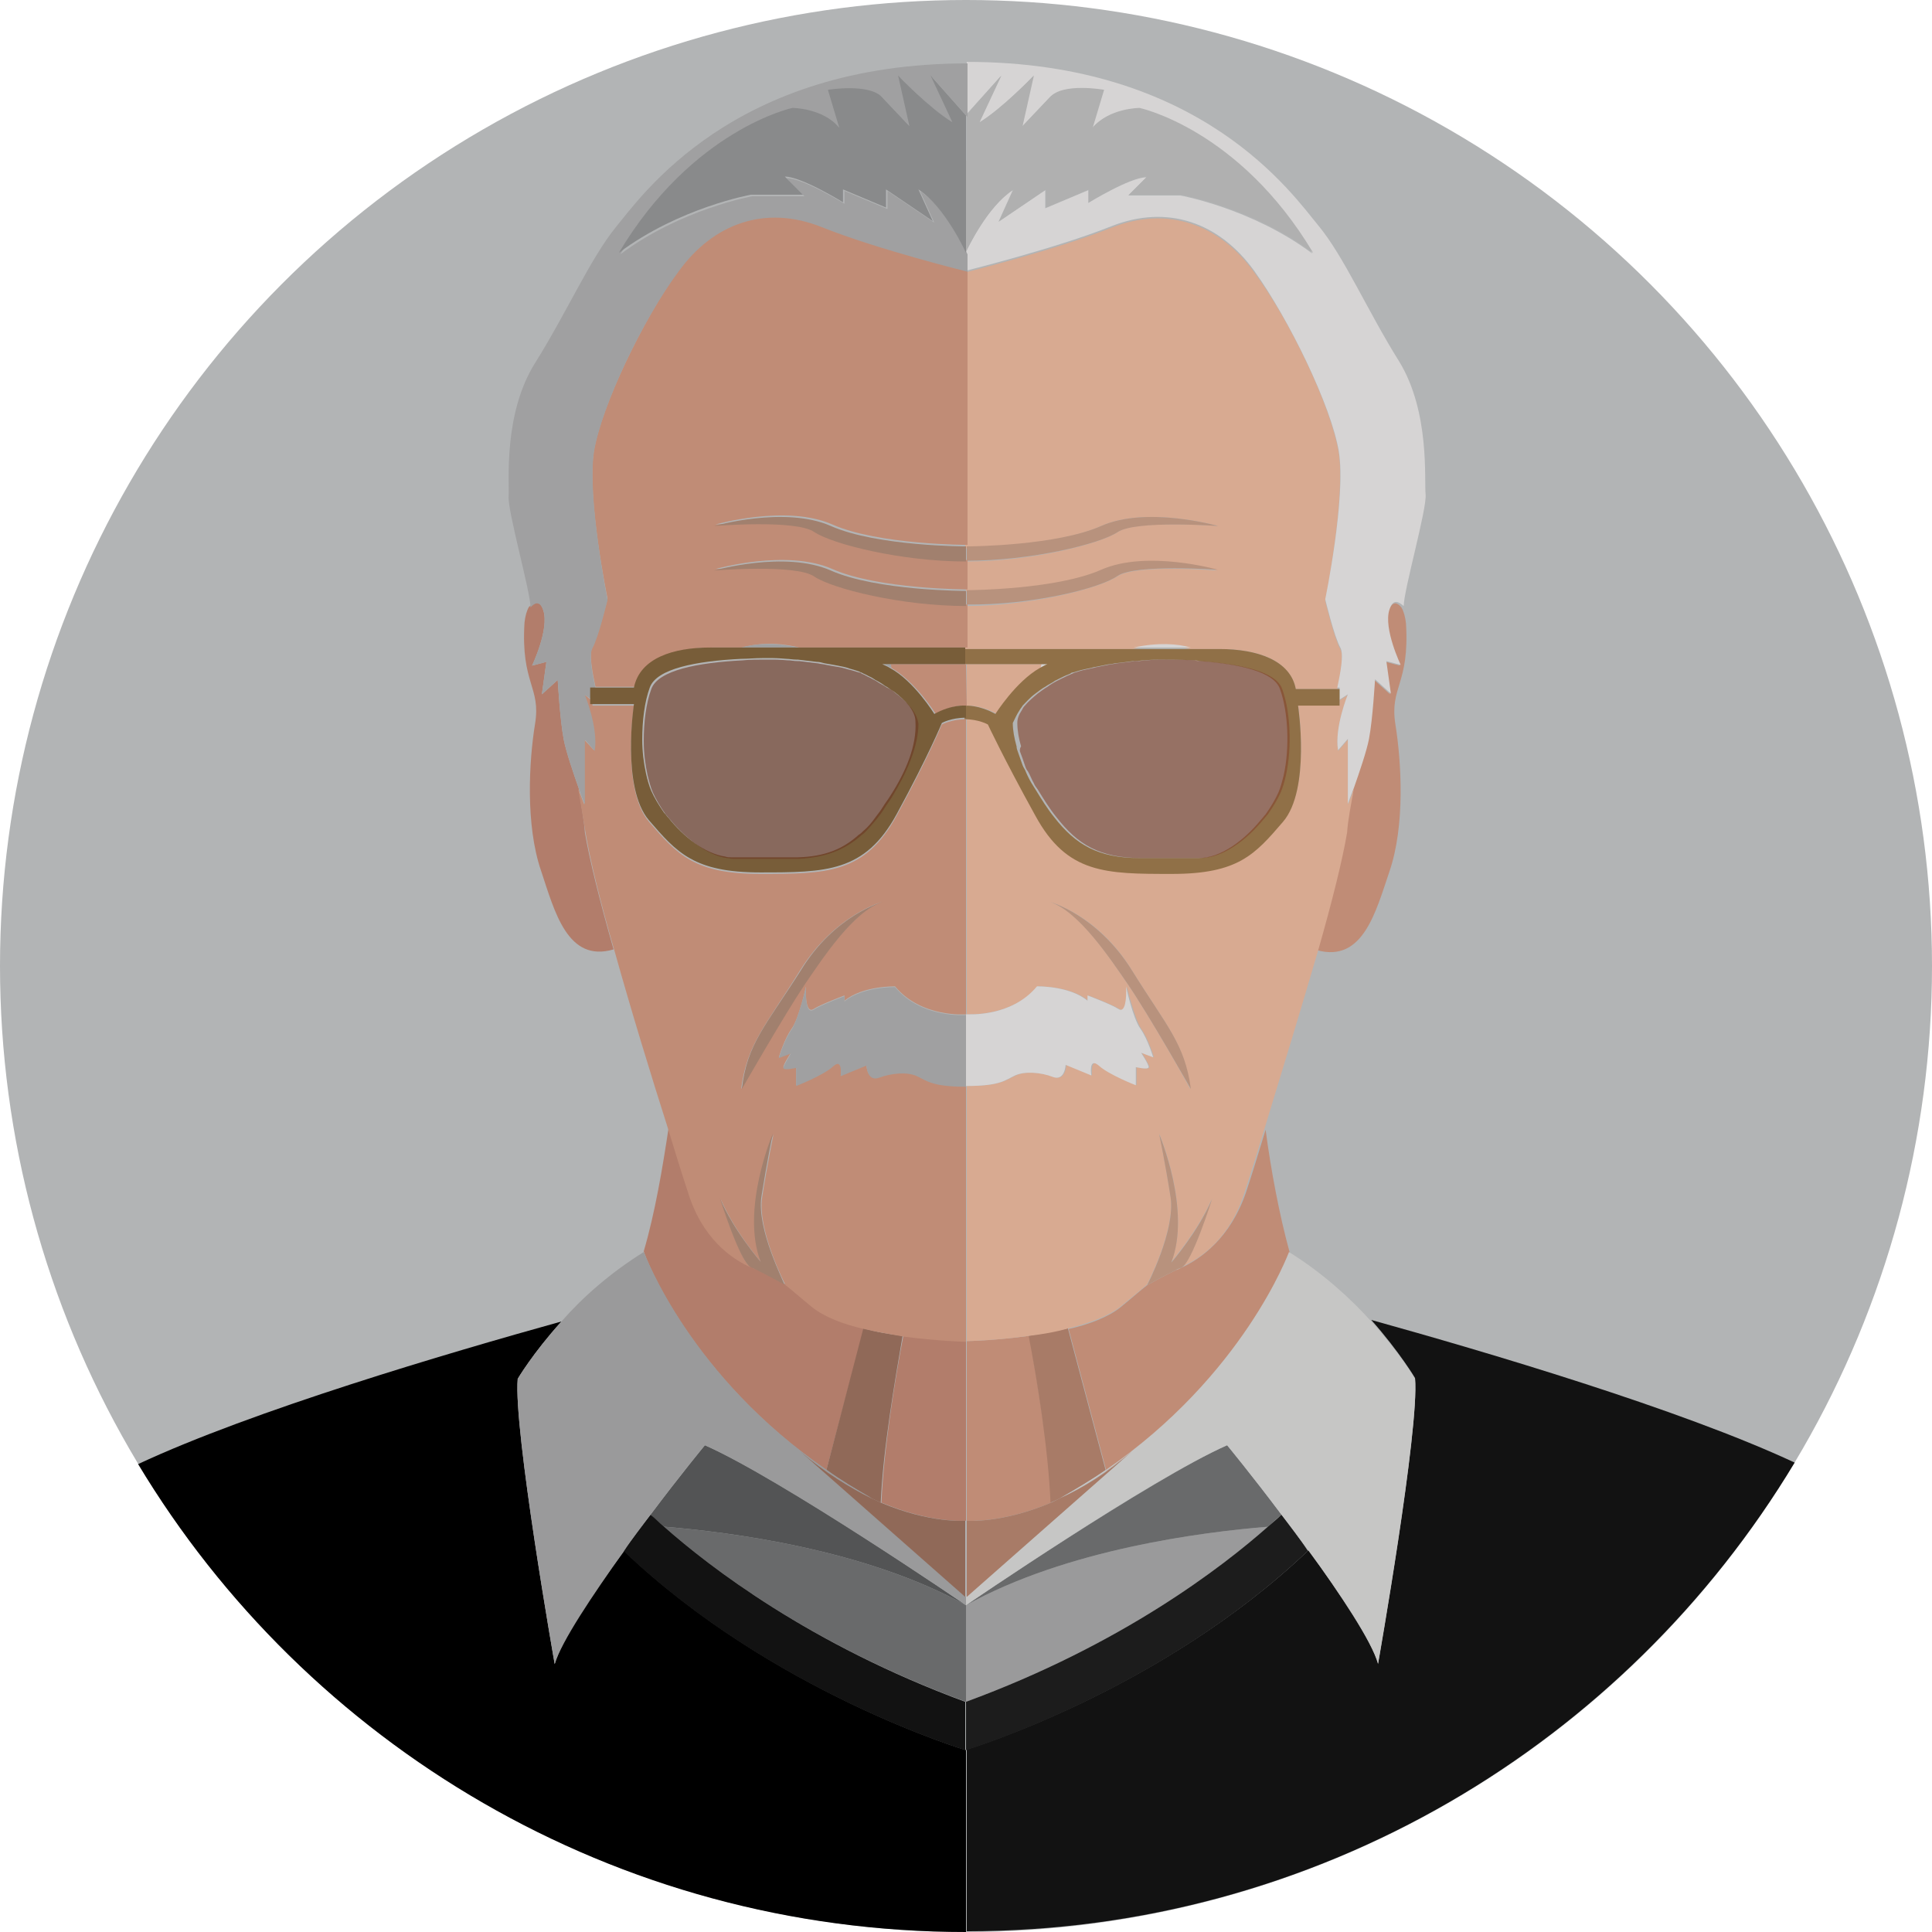 <svg id="Layer_1" xmlns="http://www.w3.org/2000/svg" width="256" height="256"><style>.st2{fill:#c08c76}.st3{fill:#a87b67}.st4{fill:#d8aa91}.st5{fill:#b8927d}.st6{fill:#d6d4d4}.st10{fill:#b27d6b}.st11{fill:#906958}.st12{fill:#a1806e}.st13{fill:#a0a0a1}.st17{fill:#9a9a9b}.st18{fill:#121212}.st19{fill:#696a6b}</style><g id="XMLID_3_"><circle id="XMLID_4_" cx="128" cy="128" r="128" fill="#b2b4b5"/><g id="XMLID_1_"><path id="XMLID_2_" d="M128 239l-.1 17v-17z" fill="none"/><path id="XMLID_97_" class="st2" d="M139.3 199.1c-.3-7-1.9-16.3-2.9-22.1-4.3.6-7.9.7-8.3.7v23.8c-.1 0 4.6.4 11.2-2.4z"/><path id="XMLID_98_" class="st2" d="M156.5 168c-.2.1-.4.2-.7.3-1.5.7-3.8 2-3.8 2-.8.6-1.9 1.6-3.5 2.9-1.6 1.3-4.2 2.3-6.9 2.9l5 18.8c18.4-12.6 24.2-28.8 24.3-28.9-1.4-5.1-2.5-11-3.2-16.3-1 3.3-1.9 6.2-2.6 8.3-2.1 6.1-6 8.8-8.6 10z"/><path id="XMLID_99_" class="st3" d="M140.5 198.5c2.1-1.2 4.1-2.4 6-3.7l-5-18.8c-1.7.4-3.5.7-5.2 1 1.1 5.7 2.6 15 2.9 22.1.5-.2.9-.4 1.3-.6z"/><path id="XMLID_100_" class="st2" d="M184 80.9c-.8 2.5 1.5 7.3 1.5 7.3l-1.9-.5.6 4.3-2.1-1.9s-.3 5.3-.8 7.9c-.3 1.6-1.3 4.5-2 6.5-.4 2.2-.7 4.2-1 5.9-.6 3.6-2 9.3-3.8 15.5 6.1 1.7 7.8-5.1 9.6-10.4 2.1-6.1 1.6-14.5.8-19.5s1.9-5.3 1.4-13.4c-.1-.9-.3-1.6-.6-2.1-.4-.5-1.1-1.1-1.7.4z"/><path id="XMLID_101_" class="st4" d="M138.5 91c-.5.3-.9.6-1.3.9.4-.3.9-.6 1.3-.9z"/><path id="XMLID_102_" class="st4" d="M159.1 87.6c-.3 0-.6 0-.9-.1.3 0 .6.1.9.1z"/><path id="XMLID_103_" class="st4" d="M128 93.5c.3 0 1.9-.1 4.1 1.1 0 0 2.7-4.4 5.9-6.1 0-.2 0-.3.1-.5h-10v5.5z"/><path id="XMLID_104_" class="st4" d="M145.9 69.7c6.1-2.7 15.5 0 15.5 0s-10.9-.9-13.3.8c-2.4 1.6-11.5 3.9-20.1 3.9v3.9c.7 0 12-.1 17.8-2.7 6.1-2.7 15.5 0 15.5 0s-10.9-.9-13.3.8c-2.4 1.6-11.5 3.9-20.1 3.9V86h22.2c3.3-.8 5.8-.5 7.6 0h3.9c4.9 0 9.3 1.4 10.1 5.3h5.5c.4-1.9.9-4.4.4-5.3-.8-1.4-2-6.4-2-6.4s2.7-13.5 1.8-19.6c-1-6.1-6.5-17.6-11.2-23.9-4.6-6.4-11.5-8.9-19-5.9-7.3 2.9-18.6 5.7-19.3 5.9v36.6c.8-.3 12.1-.3 18-3z"/><path id="XMLID_105_" class="st4" d="M167.9 107.9c.7-1 1.3-2 1.7-2.9.3-.7.5-1.4.7-2.3-.2.8-.4 1.6-.7 2.3-.4.9-1 1.9-1.7 2.9z"/><path id="XMLID_109_" class="st4" d="M156.5 168l-.6.3c.1-.1.3-.2.6-.3z"/><path id="XMLID_112_" class="st4" d="M179.4 104.5c-.4 1.2-.8 2.1-.8 2.1V98l-1.3 1.5c-.5-3.1 1.3-7.4 1.3-7.4l-1.1.7v.6H172s1.7 11.1-2 15.4c-3.7 4.3-6 6.9-14.7 6.9s-13.9 0-18.1-7.7c-4.2-7.7-6-12.1-6-12.1s-1.2-.7-3.1-.7v39.2c.4 0 6 .3 9.4-3.7 0 0 4.3-.1 6.7 1.9v-.7s3.2 1.2 4.1 1.8 1.1-1.4 1-3c0 0 1 4.2 1.9 5.6 1 1.4 1.7 3.8 1.7 3.8l-1.6-.6s1 1.6 1 1.9c0 .4-1.7 0-1.7 0v2.4s-3.6-1.4-4.9-2.6c-1.3-1.2-1 1.3-1 1.3l-3.4-1.4s-.1 2.2-1.7 1.6c-1.6-.6-3.7-.8-5-.2-1.3.6-2 1.4-6.5 1.4v33.8c.4 0 4-.1 8.3-.7 1.7-.2 3.5-.5 5.2-1 2.8-.7 5.3-1.6 6.9-2.9 1.6-1.3 2.8-2.3 3.5-2.9 0 0 3.8-7.3 3.1-11.7-.7-4.4-1.5-8.3-1.5-8.3s4.3 10.1 1.6 17c0 0 3.5-4 5.4-8.4 0 0-2.7 8.6-4.1 9.1 2.7-1.2 6.6-3.9 8.5-10.2.7-2.1 1.6-5 2.6-8.3 2.1-6.9 4.8-15.7 7.1-23.6 1.8-6.3 3.2-11.9 3.8-15.5.1-1.6.5-3.6.9-5.8zm-29.9 26c-2.4-3.5-6.5-9.8-10.4-11 0 0 6.4 1.7 10.9 9.1 4.6 7.4 7 9.7 7.7 15.7.1 0-5.4-9.7-8.2-13.8z"/><path id="XMLID_113_" class="st5" d="M156.5 168c1.4-.5 4.1-9.1 4.1-9.1-1.9 4.4-5.4 8.4-5.4 8.4 2.7-6.9-1.6-17-1.6-17s.8 3.8 1.5 8.3c.7 4.4-3.1 11.7-3.1 11.7s2.3-1.3 3.8-2c.2-.2.5-.2.7-.3z"/><path id="XMLID_115_" class="st6" d="M132.6 10.1l-2.9 6.2c3.1-1.9 7.2-6.2 7.2-6.2l-1.5 6.7L139 13c1.7-1.9 7.2-1 7.2-1l-1.5 5c2.2-2.6 6.2-2.6 6.2-2.6s13.2 2.8 23 19.2c-8-6-17.5-7.7-17.5-7.7h-6.9l2.4-2.4c-2.2 0-7.7 3.4-7.7 3.4v-1.7l-5.7 2.4v-2.4l-6.2 4.2 1.9-4.2c-3.4 2.2-5.9 7.6-6.3 8.3v2.4c.7-.2 12-3 19.3-5.9 7.5-3 14.4-.5 19 5.9s10.2 17.9 11.2 23.9c1 6.1-1.8 19.6-1.8 19.6s1.2 5 2 6.4c.5.9 0 3.4-.4 5.3h.3v1.6l1.1-.7s-1.8 4.4-1.3 7.4l1.3-1.5v8.6s.3-.9.8-2.1c.7-2 1.7-4.9 2-6.5.5-2.6.8-7.9.8-7.9l2.1 1.9-.6-4.3 1.9.5s-2.3-4.8-1.5-7.3c.5-1.6 1.3-1 1.9-.5 0-2.1 3.1-12.9 2.9-14.8-.2-1.9.6-10.9-3.5-17.6-4.2-6.7-7.3-13.9-10.7-18-3.4-4.1-15.5-21.7-46.6-21.7v6.9l4.5-5z"/><path id="XMLID_116_" class="st5" d="M148.1 70.5c2.4-1.6 13.3-.8 13.3-.8s-9.4-2.7-15.5 0c-5.9 2.6-17.1 2.7-17.8 2.7v1.9c8.5 0 17.6-2.2 20-3.8z"/><path id="XMLID_117_" class="st5" d="M148.1 76.3c2.4-1.6 13.3-.8 13.3-.8s-9.4-2.7-15.5 0c-5.9 2.6-17.1 2.7-17.8 2.7v1.9c8.5.1 17.6-2.1 20-3.8z"/><path id="XMLID_118_" class="st6" d="M134.5 142.5c1.3-.6 3.5-.4 5 .2 1.6.6 1.7-1.6 1.7-1.6l3.4 1.4s-.4-2.5 1-1.3c1.3 1.2 4.9 2.6 4.9 2.6v-2.4s1.7.4 1.7 0-1-1.9-1-1.9l1.6.6s-.7-2.4-1.7-3.8-1.9-5.6-1.9-5.6c.1 1.6-.1 3.6-1 3s-4.1-1.8-4.1-1.8v.7c-2.4-2-6.7-1.9-6.7-1.9-3.4 4.1-9 3.7-9.4 3.7v9.5c4.6 0 5.2-.8 6.5-1.4z"/><path id="XMLID_119_" class="st5" d="M150 128.6c-4.6-7.4-10.9-9.1-10.9-9.1 3.8 1.2 8 7.5 10.4 11 2.8 4.1 8.3 13.8 8.3 13.8-.8-6-3.2-8.3-7.8-15.7z"/><path id="XMLID_120_" d="M128 21.3v12.1c.3-.7 2.9-6.1 6.3-8.3l-1.9 4.2 6.2-4.2v2.4l5.7-2.4v1.7s5.5-3.4 7.7-3.4l-2.4 2.4h6.9s9.5 1.7 17.5 7.7c-9.8-16.4-23-19.2-23-19.2s-4 0-6.2 2.6l1.5-5s-5.5-1-7.2 1l-3.6 3.8L137 10s-4.1 4.3-7.2 6.2l2.9-6.2-4.6 5.2v6.1z" fill="#b0b0b0"/><path id="XMLID_121_" class="st6" d="M140.4 89.9c.4-.2.8-.4 1.1-.5-.3.1-.7.3-1.1.5z"/><path id="XMLID_122_" class="st6" d="M150.2 85.8h7.6c-1.8-.5-4.3-.7-7.6 0z"/><path id="XMLID_123_" class="st6" d="M138.9 88h-.9c0 .1-.1.3-.1.5.4-.2.7-.4 1-.5z"/><path id="XMLID_125_" class="st6" d="M143.3 88.8c.4-.1.9-.2 1.4-.3-.5.1-.9.2-1.4.3z"/><path id="XMLID_126_" class="st6" d="M145.1 88.4l1.5-.3-1.5.3z"/><path id="XMLID_127_" class="st6" d="M158.2 87.5c-1.5-.1-3.1-.1-4.6-.1 1.5 0 3.1 0 4.6.1z"/><path id="XMLID_128_" class="st6" d="M150.4 87.6c.5 0 .9-.1 1.3-.1-.4.1-.8.1-1.3.1z"/><path id="XMLID_132_" d="M137.2 108.1c4.2 7.7 9.3 7.7 18.1 7.7s11-2.6 14.7-6.9c3.7-4.3 2-15.4 2-15.4h5.5v-2.2h-5.8c-.7-3.8-5.1-5.3-10.1-5.3h-33.7v2h10.9c-.3.1-.6.3-1 .5-3.2 1.8-5.9 6.1-5.9 6.1-2.2-1.2-3.8-1.1-4.1-1.1v1.8c1.9 0 3.1.7 3.1.7s2.1 4.5 6.3 12.1zm-2.1-14c.1-.2.3-.4.4-.6.5-.5 1-1.1 1.7-1.6.4-.3.9-.7 1.3-.9.4-.3.9-.5 1.3-.8l.6-.3c.4-.2.8-.4 1.1-.5.2-.1.3-.1.4-.2.1-.1.3-.1.3-.1.3-.1.7-.2 1-.3.4-.1.9-.2 1.4-.3.1 0 .2-.1.4-.1l1.5-.3c.4-.1.8-.1 1.2-.2.9-.1 1.7-.2 2.4-.3h.2c.5 0 .9-.1 1.3-.1 1.1-.1 1.8-.1 1.8-.1 1.6 0 3.1 0 4.6.1.3 0 .6 0 .9.1 5.4.4 9.9 1.4 10.7 3.7 1.1 3 1.3 7.8.5 11.4-.2.8-.4 1.6-.7 2.3-.4.9-1 1.9-1.7 2.9-.2.2-.4.5-.6.7-2.2 2.7-5.3 5.1-8.3 5.1H151c-5.5 0-8.5-1.8-11.3-5.4-.9-1.1-1.7-2.4-2.5-3.7-.2-.3-.3-.5-.5-.8-.3-.5-.6-1.1-.8-1.6-.1-.3-.3-.5-.4-.8-.2-.6-.4-1.1-.6-1.7-.1-.3-.2-.5-.2-.8-.3-1.1-.5-2.1-.5-3.1.3-.6.5-1.1.9-1.7z" fill="#907047"/><path id="XMLID_133_" d="M135.2 99.7c.2.5.4 1.1.6 1.7.1.3.2.6.4.8.3.5.5 1.1.8 1.6.1.3.3.5.5.8.8 1.3 1.6 2.6 2.5 3.7 2.8 3.6 5.7 5.4 11.3 5.4h7.8c2.9 0 6.1-2.4 8.3-5.1.2-.2.4-.5.6-.7.7-1 1.3-2 1.7-2.9.3-.7.5-1.4.7-2.3.8-3.6.6-8.4-.5-11.4-.8-2.3-5.4-3.3-10.7-3.7-.3 0-.6 0-.9-.1-1.5-.1-3.1-.1-4.6-.1 0 0-.7 0-1.8.1-.4 0-.8.1-1.3.1h-.2c-.7.1-1.6.2-2.4.3-.4.1-.8.1-1.2.2l-1.5.3c-.1 0-.3.1-.4.1-.5.1-.9.2-1.4.3-.4.1-.7.2-1 .3-.1 0-.2.1-.3.1-.1.1-.3.1-.4.2-.3.1-.7.3-1.1.5l-.6.3c-.4.2-.9.5-1.3.8-.5.3-.9.6-1.3.9-.6.5-1.2 1-1.7 1.6-.2.2-.3.4-.4.6-.4.6-.6 1.1-.6 1.7 0 1 .2 2.1.5 3.1-.2.3-.2.6-.1.8z" opacity=".6" fill="#844530"/><path id="XMLID_134_" class="st10" d="M109.5 194.8l5-18.8c-2.8-.7-5.3-1.6-6.9-2.9-1.6-1.3-2.8-2.3-3.5-2.9 0 0-2.3-1.3-3.8-2l-.6-.3c-2.7-1.2-6.6-3.9-8.5-10.2-.7-2.1-1.6-5-2.6-8.3-.8 5.3-1.8 11.3-3.3 16.4.2.8 6.2 16.6 24.2 29z"/><path id="XMLID_135_" class="st10" d="M128 231.9v-54.2s-3.8-.1-8.3-.7c-1.1 5.7-2.6 15-2.9 22.1 6.6 2.8 11.2 2.4 11.2 2.4V239v-7.1z"/><path id="XMLID_136_" class="st11" d="M109.5 194.8c1.8 1.3 3.8 2.5 5.9 3.7.4.2.9.4 1.3.6.3-7 1.9-16.3 2.9-22.1-1.7-.2-3.5-.5-5.2-1l-4.9 18.8z"/><path id="XMLID_138_" class="st10" d="M76.7 104.5c-.7-2-1.7-4.9-2-6.5-.5-2.6-.8-7.9-.8-7.9L71.8 92l.6-4.3-1.9.5s2.3-4.8 1.5-7.3c-.5-1.6-1.3-1-1.9-.5-.3.5-.5 1.2-.6 2.1-.5 8.1 2.2 8.5 1.4 13.4s-1.3 13.4.8 19.5c1.8 5.4 3.5 12.2 9.6 10.4-1.8-6.3-3.2-11.9-3.8-15.5-.1-1.6-.5-3.6-.8-5.8z"/><path id="XMLID_139_" class="st2" d="M84.3 91.1c.7-3.8 5.1-5.3 10.1-5.3h3.9c1.8-.5 4.3-.8 7.6 0h22.3v-5.7c-8.6 0-17.7-2.2-20.1-3.9-2.4-1.6-13.3-.8-13.3-.8s9.4-2.7 15.5 0 17.9 2.7 17.9 2.7v-3.9c-8.6 0-17.7-2.2-20.1-3.9-2.4-1.6-13.3-.8-13.3-.8s9.4-2.7 15.5 0 17.9 2.7 17.9 2.7V35.8s-11.8-2.9-19.3-5.9-14.4-.5-19 5.9-10.2 17.9-11.2 23.9c-1 6.1 1.8 19.6 1.8 19.6s-1.2 5-2 6.4c-.5.9 0 3.4.4 5.3h5.4z"/><path id="XMLID_140_" class="st2" d="M118.6 91.8c-.3-.3-.7-.5-1.1-.7.4.2.7.4 1.1.7z"/><path id="XMLID_141_" class="st2" d="M97 113.7c-.3 0-.5 0-.8-.1.2.1.5.1.8.1z"/><path id="XMLID_142_" class="st2" d="M85.7 102.7c.2.8.4 1.6.7 2.3.4.9 1 1.9 1.7 2.9-.7-1-1.3-2-1.7-2.9-.3-.7-.5-1.4-.7-2.3z"/><path id="XMLID_144_" class="st2" d="M128 88h-10c0 .1.1.3.1.5 3.2 1.8 5.9 6.1 5.9 6.1 2.3-1.3 4-1.1 4.1-1.1L128 88z"/><path id="XMLID_147_" class="st2" d="M99.6 168c-1.4-.5-4.1-9.1-4.1-9.1 1.9 4.4 5.4 8.4 5.4 8.4-2.7-6.9 1.6-17 1.6-17s-.8 3.8-1.5 8.3c-.7 4.4 3.1 11.7 3.1 11.7.8.6 1.9 1.6 3.5 2.9 1.6 1.3 4.2 2.3 6.9 2.9 1.7.4 3.5.7 5.2 1 4.5.6 8.3.7 8.3.7v-33.9c-4.6 0-5.2-.8-6.5-1.4-1.3-.6-3.5-.4-5 .2-1.6.6-1.7-1.6-1.7-1.6l-3.4 1.4s.4-2.5-1-1.3c-1.3 1.2-4.9 2.6-4.9 2.6v-2.4s-1.7.4-1.7 0 1-1.9 1-1.9l-1.6.6s.7-2.4 1.7-3.8 1.9-5.6 1.9-5.6c-.1 1.6.1 3.6 1 3s4.1-1.8 4.1-1.8v.7c2.4-2 6.7-1.9 6.7-1.9 3.5 4.2 9.4 3.7 9.4 3.7V95.3c-1.9 0-3.2.7-3.2.7s-1.8 4.4-6 12.1c-4.2 7.7-9.3 7.7-18.1 7.7-8.7 0-11-2.6-14.7-6.9-3.7-4.3-2-15.4-2-15.4h-5.5v-.6l-1.1-.9s1.8 4.4 1.3 7.4L77.4 98v8.6s-.3-.9-.8-2.1c.4 2.2.7 4.2 1 5.9.6 3.6 2 9.3 3.8 15.5 2.2 7.9 4.9 16.7 7.1 23.6 1 3.3 1.9 6.2 2.6 8.3 1.9 6.3 5.8 9 8.5 10.2zm6.4-39.4c4.6-7.4 10.9-9.1 10.9-9.1-3.8 1.2-8 7.5-10.4 11-2.8 4.1-8.3 13.8-8.3 13.8.8-6 3.2-8.3 7.8-15.7z"/><path id="XMLID_149_" class="st2" d="M100.2 168.2c-.2-.1-.5-.2-.6-.3.2.2.4.3.6.3z"/><path id="XMLID_150_" class="st12" d="M100.9 158.5c.7-4.4 1.5-8.3 1.5-8.3s-4.3 10.1-1.6 17c0 0-3.5-4-5.4-8.4 0 0 2.7 8.6 4.1 9.1l.6.3c1.5.7 3.8 2 3.8 2 .2 0-3.7-7.2-3-11.7z"/><path id="XMLID_151_" class="st13" d="M72 80.9c.8 2.5-1.5 7.3-1.5 7.3l1.9-.5-.6 4.3 2.1-1.9s.3 5.3.8 7.9c.3 1.6 1.3 4.5 2 6.5.4 1.2.8 2.1.8 2.1V98l1.3 1.5c.5-3.1-1.3-7.4-1.3-7.4l1.1.7v-1.6h.3c-.4-1.9-.9-4.4-.4-5.3.8-1.4 2-6.4 2-6.4S77.8 66 78.7 59.9c1-6.1 6.5-17.6 11.2-23.9 4.6-6.4 11.5-8.9 19-5.9s19.3 5.9 19.3 5.9v-2.3s-2.7-6-6.3-8.4l1.9 4.2-6.2-4.2v2.4l-5.7-2.4V27s-5.5-3.4-7.7-3.4l2.4 2.4h-6.9s-9.5 1.7-17.5 7.7c9.8-16.4 23-19.2 23-19.2s4 0 6.2 2.6l-1.5-5s5.5-1 7.2 1l3.6 3.8-1.5-6.7s4.1 4.3 7.2 6.2l-2.9-6.2 4.7 5.3V8.4C97.1 8.4 85 26 81.6 30.1c-3.4 4.2-6.5 11.3-10.7 18-4.2 6.7-3.4 15.6-3.5 17.6-.2 1.9 2.9 12.7 2.9 14.8.4-.5 1.2-1.1 1.7.4z"/><path id="XMLID_152_" class="st12" d="M128 72.4s-11.8 0-17.9-2.7c-6.1-2.7-15.5 0-15.5 0s10.9-.9 13.3.8c2.4 1.6 11.5 3.9 20.1 3.9v-2z"/><path id="XMLID_153_" class="st12" d="M128 78.3s-11.8 0-17.9-2.7c-6.1-2.7-15.5 0-15.5 0s10.9-.9 13.3.8c2.4 1.6 11.5 3.9 20.1 3.9v-2z"/><path id="XMLID_154_" class="st13" d="M128 134.5s-5.9.5-9.4-3.7c0 0-4.3-.1-6.7 1.9v-.7s-3.2 1.2-4.1 1.8-1.1-1.4-1-3c0 0-1 4.2-1.9 5.6-1 1.4-1.7 3.8-1.7 3.8l1.6-.6s-1 1.6-1 1.9c0 .4 1.7 0 1.7 0v2.4s3.6-1.4 4.9-2.6c1.3-1.2 1 1.3 1 1.3l3.4-1.4s.1 2.2 1.7 1.6c1.6-.6 3.7-.8 5-.2 1.3.6 2 1.4 6.5 1.4v-9.5z"/><path id="XMLID_155_" class="st12" d="M98.3 144.3s5.5-9.6 8.3-13.8c2.4-3.5 6.5-9.8 10.4-11 0 0-6.4 1.7-10.9 9.1-4.7 7.4-7.1 9.7-7.8 15.7z"/><path id="XMLID_156_" d="M128 21.3v-6l-4.7-5.3 2.9 6.2c-3.1-1.9-7.2-6.2-7.2-6.2l1.5 6.7-3.6-3.8c-1.7-1.9-7.2-1-7.2-1l1.5 5c-2.2-2.6-6.2-2.6-6.2-2.6s-13.2 2.8-23 19.2c8-6 17.5-7.7 17.5-7.7h6.9l-2.4-2.4c2.2 0 7.7 3.4 7.7 3.4v-1.7l5.7 2.4v-2.4l6.2 4.2-1.9-4.2c3.6 2.4 6.3 8.4 6.3 8.4V21.3z" fill="#898a8b"/><path id="XMLID_157_" class="st13" d="M111.1 88.4c.5.1 1.1.2 1.6.4-.5-.2-1-.3-1.6-.4z"/><path id="XMLID_158_" class="st13" d="M114.5 89.4c.2.1.5.2.8.4-.3-.2-.5-.3-.8-.4z"/><path id="XMLID_159_" class="st13" d="M109.4 88.1c.6.1 1.2.2 1.7.3-.5-.1-1.1-.2-1.7-.3z"/><path id="XMLID_160_" class="st13" d="M105.8 87.7c.8.1 1.6.2 2.5.3-.9-.2-1.7-.3-2.5-.3z"/><path id="XMLID_161_" class="st13" d="M102.5 87.4h-1.4 1.4z"/><path id="XMLID_162_" class="st13" d="M117.5 91c-.4-.3-.9-.5-1.3-.8.4.3.9.6 1.3.8z"/><path id="XMLID_163_" class="st13" d="M98.3 87.5c.9 0 1.8-.1 2.8-.1-1 0-1.9.1-2.8.1z"/><path id="XMLID_164_" class="st13" d="M98.2 85.8h7.6c-3.3-.7-5.8-.5-7.6 0z"/><path id="XMLID_165_" class="st13" d="M117.1 88c.3.1.6.3 1 .5 0-.2 0-.3-.1-.5h-.9z"/><path id="XMLID_166_" class="st13" d="M104.3 87.5c.4 0 .8.1 1.3.1-.5 0-.9 0-1.3-.1z"/><path id="XMLID_169_" d="M128 93.5c-.1 0-1.8-.2-4.2 1.1 0 0-2.7-4.4-5.9-6.1-.3-.2-.6-.3-1-.5h11v-2.2H94.1c-4.9 0-9.3 1.4-10.1 5.3h-5.8v2.2H84s-1.7 11.1 2 15.4c3.7 4.3 6 6.9 14.7 6.9s13.9 0 18.1-7.7c4.2-7.7 6-12.1 6-12.1s1.2-.7 3.2-.7v-1.6zm-10 11.9c-.3.5-.7 1-1 1.5s-.7 1-1 1.4c-.5.7-1 1.3-1.6 1.8-.2.2-.4.4-.6.5-2.1 1.9-4.5 2.9-8.1 3h-8.8c-.3 0-.5 0-.8-.1-2.7-.4-5.5-2.6-7.5-5.1-.2-.2-.4-.5-.6-.7-.7-1-1.3-2-1.7-2.9-.3-.7-.5-1.4-.7-2.3-.3-1.4-.5-2.9-.5-4.5 0-2.5.3-5 1-6.9.9-2.5 6.1-3.5 12.1-3.8.9 0 1.8-.1 2.8-.1h1.4s.7 0 1.8.1c.4 0 .8.1 1.3.1h.2c.8.1 1.6.2 2.5.3.4 0 .7.1 1.1.2.6.1 1.2.2 1.7.3.5.1 1.1.2 1.6.4.4.1.7.2 1 .3.1 0 .2.1.3.1.1.1.3.1.4.2.2.1.5.2.8.4.3.1.6.3.9.5.4.2.9.5 1.3.8.4.2.7.5 1.1.7 1.6 1.2 2.9 2.6 2.9 4 .2 3.2-1.3 6.7-3.3 9.8z" fill="#785d39"/><path id="XMLID_170_" d="M118.6 91.8c-.3-.3-.7-.5-1.1-.7-.4-.3-.9-.5-1.3-.8-.3-.2-.6-.3-.9-.5-.3-.1-.6-.3-.8-.4-.2-.1-.3-.1-.4-.2-.1-.1-.3-.1-.3-.1-.3-.1-.7-.2-1-.3-.5-.1-1-.3-1.6-.4-.6-.1-1.2-.2-1.7-.3-.4-.1-.7-.1-1.1-.2-.9-.1-1.8-.2-2.5-.3h-.2c-.5 0-.9-.1-1.3-.1-1.1-.1-1.8-.1-1.8-.1h-1.4c-.9 0-1.9 0-2.8.1-5.9.3-11.2 1.3-12.1 3.8-.7 1.9-1 4.4-1 6.9 0 1.6.2 3.1.5 4.5.2.8.4 1.6.7 2.3.4.9 1 1.9 1.7 2.9.2.2.4.5.6.7 2 2.4 4.8 4.7 7.5 5.1.3 0 .5.1.8.1h8.8c3.6-.2 6-1.2 8.1-3 .2-.2.4-.3.6-.5.5-.5 1.1-1.2 1.6-1.8.3-.4.7-.9 1-1.4s.7-1 1-1.5c1.9-3.1 3.5-6.7 3.5-9.7-.2-1.5-1.5-2.9-3.1-4.1z" opacity=".6" fill="#6d3723"/><path id="XMLID_171_" class="st17" d="M168 202.3c-8.7.7-26.7 3-40 10.4v12.8c20.7-7.6 34-17.9 40-23.2z"/><path id="XMLID_172_" class="st18" d="M187.5 182.6c.6 6.6-4.9 37.8-4.9 37.8-.9-3-5-9.1-9.2-15-19.6 18.7-45.3 26.4-45.3 26.4v24.1c46.6 0 87.3-24.9 109.7-62.1-15.2-7.1-41-14.7-56.1-18.9 3.8 4.3 5.8 7.7 5.8 7.7z"/><path id="XMLID_173_" class="st19" d="M168 202.3c.7-.6 1.3-1.2 1.8-1.6-3.9-5.2-7.2-9.2-7.2-9.2-10.1 4.5-34.6 21.2-34.6 21.2 13.3-7.4 31.3-9.7 40-10.4z"/><path id="XMLID_174_" d="M169.8 200.7c-.5.5-1.1 1-1.8 1.6-6 5.3-19.3 15.6-40 23.2v6.4s25.7-7.7 45.3-26.4c-1.1-1.7-2.4-3.3-3.5-4.8z" fill="#1c1c1c"/><path id="XMLID_175_" d="M146.5 194.8c-1.9 1.3-3.9 2.5-6 3.7 2.9-1.4 6.1-3.4 9.5-6.2l-22 19.3v1.1s24.5-16.8 34.6-21.2c0 0 3.3 4 7.2 9.2 1.2 1.5 2.4 3.2 3.6 4.8 4.3 5.8 8.4 12 9.2 15 0 0 5.5-31.2 4.9-37.8 0 0-2-3.4-5.8-7.6-2.7-3-6.4-6.4-10.9-9.2-.1.2-6 16.3-24.3 28.9z" fill="#c6c6c5"/><path id="XMLID_176_" class="st3" d="M150 192.3c-3.3 2.9-6.6 4.9-9.5 6.2l-1.2.6c-6.6 2.8-11.2 2.4-11.2 2.4v10.1l21.9-19.3z"/><path id="XMLID_178_" class="st19" d="M88 202.3c6 5.3 19.3 15.6 40 23.2v-12.8c-13.3-7.4-31.3-9.7-40-10.4z"/><path id="XMLID_179_" d="M128 231.9s-25.7-7.7-45.3-26.4c-4.3 5.8-8.4 12-9.2 15 0 0-5.5-31.2-4.9-37.8 0 0 2-3.4 5.8-7.6-15.1 4.2-40.9 11.8-56.1 18.9 22.3 37.1 63.1 62 109.7 62v-24.1z"/><path id="XMLID_180_" d="M93.4 191.5s-3.3 4-7.2 9.2c.5.5 1.1 1 1.8 1.6 8.7.7 26.7 3 40 10.4 0 0-24.5-16.8-34.6-21.2z" fill="#535455"/><path id="XMLID_181_" class="st18" d="M88 202.3c-.7-.6-1.3-1.2-1.8-1.6-1.2 1.5-2.4 3.2-3.6 4.8 19.6 18.7 45.3 26.4 45.3 26.4v-6.4c-20.6-7.6-33.9-17.9-39.9-23.2z"/><path id="XMLID_182_" class="st17" d="M86.2 200.7c3.9-5.2 7.2-9.2 7.2-9.2 10.1 4.5 34.6 21.2 34.6 21.2v-1.1l-22-19.3c3.3 2.9 6.6 4.9 9.5 6.2-2.1-1.2-4.1-2.4-5.9-3.7-18.1-12.4-24-28.3-24.3-28.9-4.5 2.8-8.2 6.1-10.9 9.2-3.8 4.2-5.8 7.6-5.8 7.6-.6 6.6 4.9 37.8 4.9 37.8.9-3 5-9.1 9.2-15 1.1-1.7 2.4-3.3 3.5-4.8z"/><path id="XMLID_183_" class="st11" d="M106 192.3l21.9 19.3v-10.1s-4.6.4-11.2-2.4c-.4-.2-.8-.4-1.3-.6-2.8-1.4-6-3.3-9.4-6.2z"/></g></g></svg>